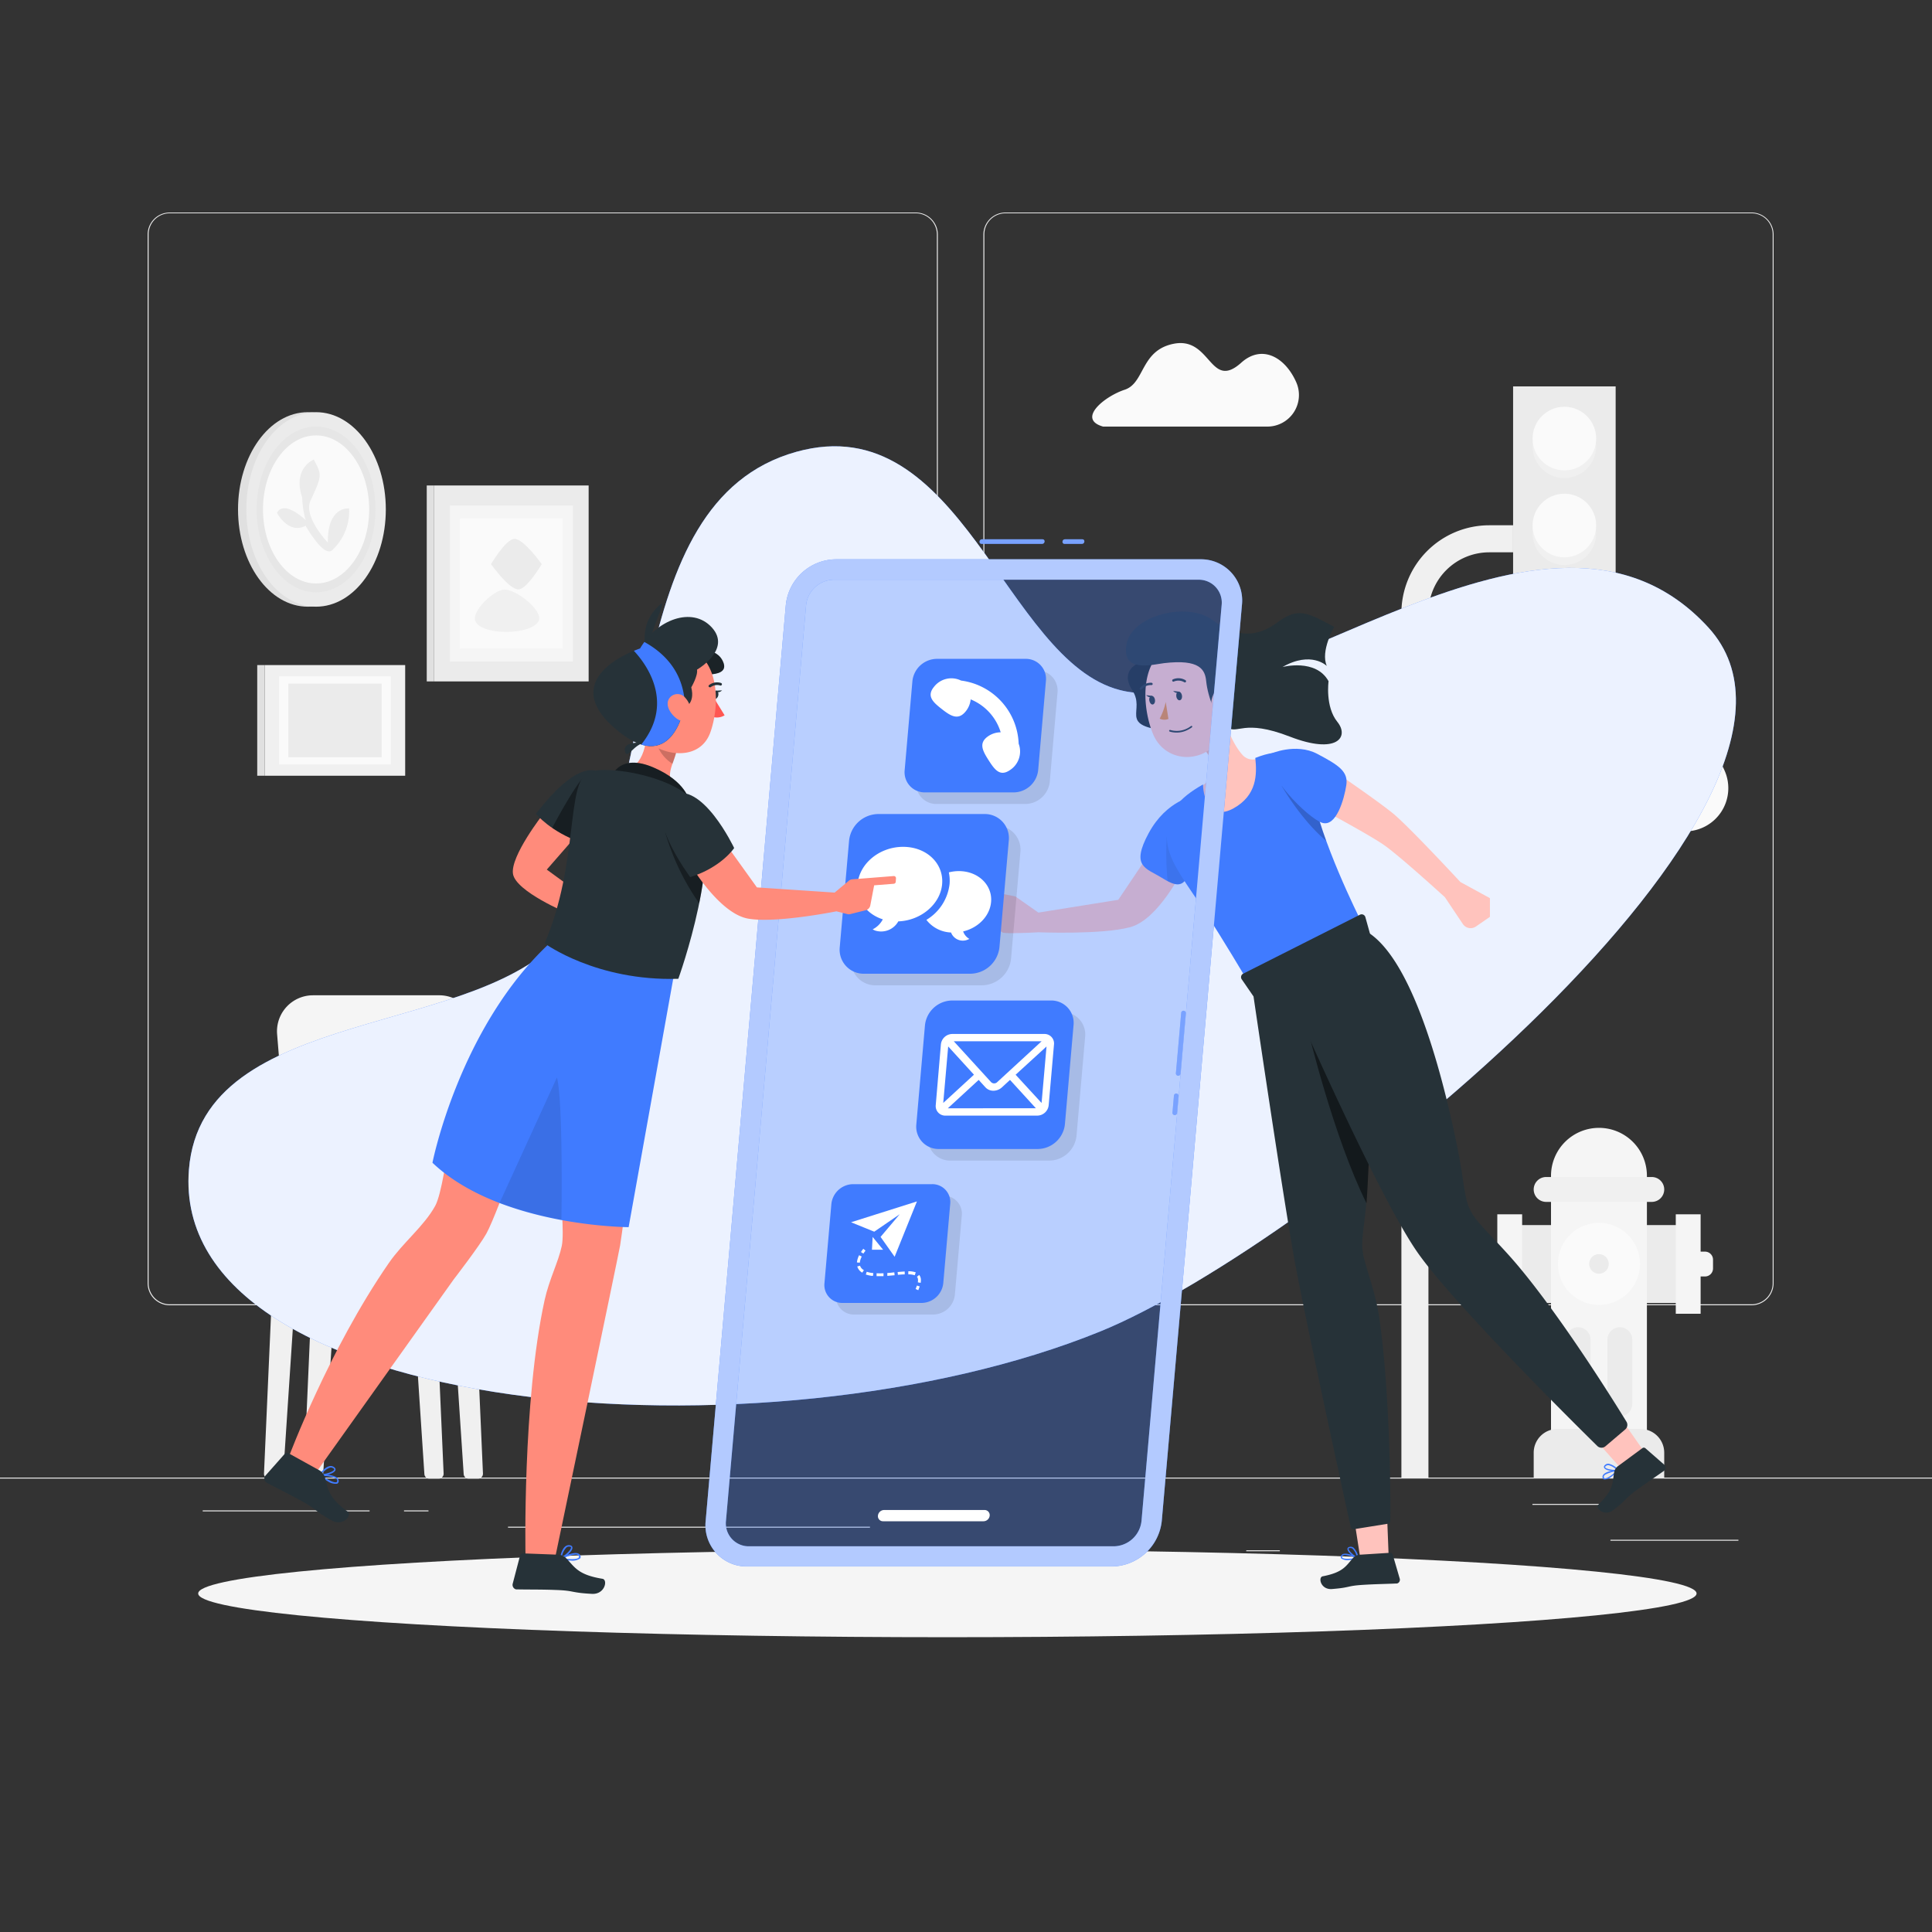 <svg xmlns="http://www.w3.org/2000/svg" viewBox="0 0 500 500"><rect x="0" y="0" width="500" height="500" fill="#333333" stroke="none"/><g id="background-complete"><rect x="416.78" y="398.49" width="33.12" height="0.25" style="fill:#ebebeb"></rect><rect x="322.53" y="401.21" width="8.69" height="0.25" style="fill:#ebebeb"></rect><rect x="396.59" y="389.21" width="19.19" height="0.25" style="fill:#ebebeb"></rect><rect x="52.46" y="390.89" width="43.19" height="0.25" style="fill:#ebebeb"></rect><rect x="104.56" y="390.89" width="6.33" height="0.25" style="fill:#ebebeb"></rect><rect x="131.47" y="395.11" width="93.68" height="0.25" style="fill:#ebebeb"></rect><path d="M237,337.8H43.92a5.71,5.71,0,0,1-5.71-5.71V60.66A5.71,5.71,0,0,1,43.92,55H237a5.71,5.71,0,0,1,5.71,5.71V332.09A5.71,5.71,0,0,1,237,337.8ZM43.92,55.2a5.47,5.47,0,0,0-5.46,5.46V332.09a5.47,5.47,0,0,0,5.46,5.46H237a5.47,5.47,0,0,0,5.46-5.46V60.66A5.47,5.47,0,0,0,237,55.2Z" style="fill:#ebebeb"></path><path d="M453.31,337.8H260.21a5.72,5.72,0,0,1-5.71-5.71V60.66A5.72,5.72,0,0,1,260.21,55h193.1A5.71,5.71,0,0,1,459,60.66V332.09A5.71,5.71,0,0,1,453.31,337.8ZM260.21,55.2a5.47,5.47,0,0,0-5.46,5.46V332.09a5.47,5.47,0,0,0,5.46,5.46h193.1a5.47,5.47,0,0,0,5.46-5.46V60.66a5.47,5.47,0,0,0-5.46-5.46Z" style="fill:#ebebeb"></path><rect y="382.4" width="500" height="0.25" style="fill:#ebebeb"></rect><path d="M377.83,215.16h58.29a11.19,11.19,0,0,0,10.23-15.67c-3.87-8.89-12.1-13.71-19.54-7-11.19,10-10.66-9.43-24.05-6.7-11.71,2.39-10.1,13.92-17.27,16.29S368.42,212.51,377.83,215.16Z" style="fill:#fafafa"></path><path d="M285.48,110.4H328A8.17,8.17,0,0,0,335.5,99c-2.83-6.49-8.84-10-14.26-5.14-8.17,7.34-7.79-6.88-17.56-4.88-8.55,1.74-7.37,10.16-12.61,11.88S278.62,108.46,285.48,110.4Z" style="fill:#fafafa"></path><path d="M369.68,382.52h-7V158.67a22.75,22.75,0,0,1,22.72-22.73h6.19v7H385.4a15.74,15.74,0,0,0-15.72,15.73Z" style="fill:#f0f0f0"></path><rect x="391.59" y="100" width="26.54" height="74.98" style="fill:#ebebeb"></rect><path d="M391.59,175h26.54a0,0,0,0,1,0,0v.14a5.17,5.17,0,0,1-5.17,5.17h-16.2a5.17,5.17,0,0,1-5.17-5.17V175A0,0,0,0,1,391.59,175Z" style="fill:#e6e6e6"></path><circle cx="404.86" cy="115.5" r="8.23" style="fill:#f0f0f0"></circle><circle cx="404.86" cy="113.5" r="8.23" style="fill:#fafafa"></circle><circle cx="404.86" cy="138" r="8.23" style="fill:#f0f0f0"></circle><circle cx="404.86" cy="136" r="8.23" style="fill:#fafafa"></circle><circle cx="404.86" cy="160.5" r="8.23" style="fill:#f0f0f0"></circle><circle cx="404.86" cy="158.5" r="8.23" style="fill:#fafafa"></circle><rect x="390.72" y="317.05" width="46.19" height="20.16" style="fill:#ebebeb"></rect><rect x="387.5" y="314.26" width="6.43" height="25.74" style="fill:#f5f5f5"></rect><rect x="433.69" y="314.26" width="6.43" height="25.74" style="fill:#f5f5f5"></rect><path d="M386.36,323.92h4.36a0,0,0,0,1,0,0v6.43a0,0,0,0,1,0,0h-4.36a2.08,2.08,0,0,1-2.08-2.08V326A2.08,2.08,0,0,1,386.36,323.92Z" style="fill:#f5f5f5"></path><path d="M439,323.92h4.36a0,0,0,0,1,0,0v6.43a0,0,0,0,1,0,0H439a2.08,2.08,0,0,1-2.08-2.08V326A2.08,2.08,0,0,1,439,323.92Z" transform="translate(880.25 654.27) rotate(180)" style="fill:#f5f5f5"></path><path d="M426.22,374H401.4V304.3a12.41,12.41,0,0,1,12.41-12.41h0a12.4,12.4,0,0,1,12.41,12.41Z" style="fill:#f5f5f5"></path><path d="M403.07,369.81h21.49A6.15,6.15,0,0,1,430.7,376v6.57a0,0,0,0,1,0,0H396.92a0,0,0,0,1,0,0V376A6.15,6.15,0,0,1,403.07,369.81Z" style="fill:#ebebeb"></path><circle cx="413.81" cy="327.09" r="10.62" style="fill:#fafafa"></circle><path d="M416.34,327.09a2.53,2.53,0,1,1-2.53-2.52A2.53,2.53,0,0,1,416.34,327.09Z" style="fill:#ebebeb"></path><path d="M396.92,307.83h0a3.22,3.22,0,0,1,3.22-3.22h27.35a3.22,3.22,0,0,1,3.21,3.22h0a3.22,3.22,0,0,1-3.21,3.22H400.14A3.22,3.22,0,0,1,396.92,307.83Z" style="fill:#f0f0f0"></path><path d="M408.41,343.49h0a3.22,3.22,0,0,1,3.22,3.21v16.63a3.22,3.22,0,0,1-3.22,3.22h0a3.22,3.22,0,0,1-3.21-3.22V346.7A3.21,3.21,0,0,1,408.41,343.49Z" style="fill:#ebebeb"></path><path d="M419.21,343.49h0a3.22,3.22,0,0,1,3.22,3.21v16.63a3.22,3.22,0,0,1-3.22,3.22h0a3.22,3.22,0,0,1-3.21-3.22V346.7A3.21,3.21,0,0,1,419.21,343.49Z" style="fill:#ebebeb"></path><path d="M72.05,382.67H69.59a1.27,1.27,0,0,1-1.27-1.32L71,320.92H77.3l-4,60.57A1.27,1.27,0,0,1,72.05,382.67Z" style="fill:#f0f0f0"></path><path d="M82.38,382.67H79.92a1.26,1.26,0,0,1-1.26-1.32l2.65-60.43h6.32l-4,60.57A1.26,1.26,0,0,1,82.38,382.67Z" style="fill:#f0f0f0"></path><path d="M111.08,382.67h2.46a1.27,1.27,0,0,0,1.27-1.32l-2.66-60.43h-6.32l4,60.57A1.26,1.26,0,0,0,111.08,382.67Z" style="fill:#f0f0f0"></path><path d="M121.26,382.67h2.46a1.27,1.27,0,0,0,1.27-1.32l-2.65-60.43H116l4,60.57A1.26,1.26,0,0,0,121.26,382.67Z" style="fill:#f0f0f0"></path><rect x="82.54" y="285.37" width="5.36" height="28.32" style="fill:#f0f0f0"></rect><rect x="106.24" y="285.37" width="5.36" height="28.32" style="fill:#f0f0f0"></rect><path d="M129.75,319.73c0,6.26-14.48,5.67-32.34,5.67s-32.35.59-32.35-5.67,14.48-11.34,32.35-11.34S129.75,313.46,129.75,319.73Z" style="fill:#f5f5f5"></path><path d="M112.79,288.45H82a9.32,9.32,0,0,1-9.29-8.59l-1-12.28a9.32,9.32,0,0,1,9.29-10h32.69a9.31,9.31,0,0,1,9.29,10l-1,12.28A9.31,9.31,0,0,1,112.79,288.45Z" style="fill:#f5f5f5"></path><rect x="68.53" y="172.12" width="36.33" height="28.64" style="fill:#f0f0f0"></rect><rect x="66.57" y="172.12" width="1.96" height="28.64" style="fill:#e0e0e0"></rect><rect x="72.23" y="175.04" width="28.92" height="22.8" style="fill:#fafafa"></rect><rect x="74.62" y="176.92" width="24.16" height="19.05" style="fill:#ebebeb"></rect><rect x="112.35" y="125.64" width="39.99" height="50.71" style="fill:#ebebeb"></rect><rect x="110.44" y="125.64" width="1.91" height="50.71" style="fill:#e0e0e0"></rect><rect x="116.43" y="130.81" width="31.83" height="40.37" style="fill:#f5f5f5"></rect><rect x="119.05" y="134.14" width="26.59" height="33.73" style="fill:#fafafa"></rect><path d="M127.08,146s4.7,6.65,7.12,6.54c2.21-.09,6-6.54,6-6.54s-4.7-6.65-7.12-6.54C130.84,139.59,127.08,146,127.08,146Z" style="fill:#ebebeb"></path><path d="M139.38,160.76c1.39-2.68-5.87-8.31-8.89-8.18-2.77.12-8.54,5.63-7.46,8.18C124.61,164.53,137.5,164.39,139.38,160.76Z" style="fill:#f0f0f0"></path><ellipse cx="79.65" cy="131.84" rx="18.05" ry="25.17" style="fill:#e0e0e0"></ellipse><ellipse cx="81.8" cy="131.84" rx="18.05" ry="25.17" style="fill:#ebebeb"></ellipse><ellipse cx="81.8" cy="131.84" rx="15.38" ry="21.44" style="fill:#e6e6e6"></ellipse><ellipse cx="81.8" cy="131.84" rx="13.74" ry="19.16" style="fill:#fafafa"></ellipse><path d="M86.11,142.25a13.77,13.77,0,0,0,4.24-10.66s-5.67-.67-5.5,8.83c0,0-6.39-6.63-4.5-10.83,3-6.57,3-6.57.86-10.67,0,0-5.57,2.25-3,9.83a23.6,23.6,0,0,0,.89,5.84s-5.61-5.38-7.42-1.86c0,0,3,5.69,7.42,3.33C79.07,136.06,84,144.77,86.11,142.25Z" style="fill:#ebebeb"></path></g><g id="background-simple"><path d="M146.84,240.67c25.09-33.08,12.3-110.65,59.25-123.74,42.75-11.9,53.86,54,83.76,61.66,37.2,9.53,110.41-61.93,152.28-16.19,40.57,44.31-103,160.08-157.36,182.17-86.29,35.08-240.95,22.48-235.88-41.84C52.29,259.55,125.22,269.17,146.84,240.67Z" style="fill:#407BFF"></path><path d="M146.84,240.67c25.09-33.08,12.3-110.65,59.25-123.74,42.75-11.9,53.86,54,83.76,61.66,37.2,9.53,110.41-61.93,152.28-16.19,40.57,44.31-103,160.08-157.36,182.17-86.29,35.08-240.95,22.48-235.88-41.84C52.29,259.55,125.22,269.17,146.84,240.67Z" style="fill:#fff;opacity:0.9"></path></g><g id="Shadow"><ellipse id="path" cx="245.18" cy="412.39" rx="193.89" ry="11.32" style="fill:#f5f5f5"></ellipse></g><g id="character-2"><path d="M321.78,195.61c-2.69-2.8-4.6-8-5.53-11.35L312,194.4a6.9,6.9,0,0,1,1.56,5.82c0,.09-.15,1.79-3,3.53,0,0,.51,10.26,6.62,8.81s9.43-13.63,9.43-13.63l.44-3.45S324.27,197.82,321.78,195.61Z" style="fill:#ffc3bd"></path><path d="M313.07,191.92l-1,2.48a7.39,7.39,0,0,1,1.58,3.33c2.8-3.3,3.11-8.64,3.11-8.64Z" style="opacity:0.1"></path><path d="M268.71,241.27s16.49.67,23.81-1.33,13.54-14.81,13.54-14.81l-8.35-4.61-8.3,12.35-20.68,3.31L262.79,232s-12-2.56-12-1,6.19,2.82,6.19,2.82.37,7.38,2.91,7.61S268.71,241.27,268.71,241.27Z" style="fill:#ffc3bd"></path><path d="M309.07,206s-7.14,1-11.81,9.65-.68,9,3.27,11.44,5.93,3,7.75-2.34S313.69,205.45,309.07,206Z" style="fill:#407BFF"></path><path d="M309.05,222.31l-2.65-5.4-4.45-.34a75.15,75.15,0,0,0,.23,11.46c2.89,1.51,4.56,1.21,6.1-3.3C308.51,224.05,308.78,223.23,309.05,222.31Z" style="opacity:0.1"></path><path d="M294.83,171.54s-5.2,1.84-1.76,7.13-3.5,8.89,8.15,10.35.41-19.61.41-19.61Z" style="fill:#263238"></path><path d="M294.83,171.54s-5.2,1.84-1.76,7.13-3.5,8.89,8.15,10.35.41-19.61.41-19.61Z" style="opacity:0.3"></path><path d="M339.62,204.74c-1.74-11.32-8.33-11.12-14.75-8.59.45,4.26.46,9.7-5.71,13.09-5.55,3-7.71-2-7.83-6.22-5.82,3.31-10.68,7.55-9.09,16,.91,4.8,5.15,10.07,9.49,16.76,5.19,8,10.53,17.08,10.53,17.08l29.66-15.1S341.51,217,339.62,204.74Z" style="fill:#407BFF"></path><path d="M339.62,204.74a21.7,21.7,0,0,0-1.07-4.28l-4.49-.76-2.34,3.72s4.95,8.72,11.53,14.23A72.41,72.41,0,0,1,339.62,204.74Z" style="opacity:0.2"></path><path d="M347.55,201.14s10.18,7,13.29,9.65c4.63,4,17.1,17.47,17.1,17.47l7.65,4.18v4.84l-3.62,2.5a2.42,2.42,0,0,1-3.39-.65l-4.64-6.93s-11.44-10.45-15.65-13.43c-3.56-2.52-15.1-8.71-15.1-8.71Z" style="fill:#ffc3bd"></path><path d="M328.76,195.1s6.56-2.95,12.15,0,8.06,4.57,7.51,8.13-2.6,10.92-6.28,9.7S326.72,200.06,328.76,195.1Z" style="fill:#407BFF"></path><path d="M317.8,175.82c.76,7.67,1.25,10.89-1.95,15.4-4.82,6.79-14.4,6.05-17.43-1.23-2.74-6.56-3.52-18,3.42-22.2a10.49,10.49,0,0,1,16,8Z" style="fill:#ffc3bd"></path><path d="M301.69,181.68a16.77,16.77,0,0,1-1.56,4.3,2.67,2.67,0,0,0,2.26.07Z" style="fill:#ed893e"></path><path d="M306.81,176.56a.29.29,0,0,0,.11-.11.31.31,0,0,0-.11-.41h0a3.56,3.56,0,0,0-3.28-.21.32.32,0,0,0-.13.42.3.3,0,0,0,.4.13,3,3,0,0,1,2.72.2A.29.29,0,0,0,306.81,176.56Z" style="fill:#263238"></path><path d="M295.36,178.5l.13-.1a3,3,0,0,1,2.47-1.1.31.31,0,0,0,.35-.26h0a.33.33,0,0,0-.28-.34,3.62,3.62,0,0,0-3,1.32.31.31,0,0,0,0,.43.33.33,0,0,0,.33.06Z" style="fill:#263238"></path><path d="M305.89,180c.1.61-.15,1.16-.56,1.23s-.81-.37-.9-1,.14-1.16.54-1.23S305.78,179.34,305.89,180Z" style="fill:#263238"></path><path d="M298.9,181.09c.1.61-.15,1.16-.55,1.23s-.8-.38-.91-1,.15-1.17.55-1.23S298.81,180.46,298.9,181.09Z" style="fill:#263238"></path><path d="M298.17,180.09l-1.55-.18S297.57,180.94,298.17,180.09Z" style="fill:#263238"></path><path d="M305.16,179l-1.55-.18S304.56,179.81,305.16,179Z" style="fill:#263238"></path><path d="M307.38,188.89a6.64,6.64,0,0,0,1.08-.66.22.22,0,0,0,.05-.31h0a.23.23,0,0,0-.31,0,6,6,0,0,1-5.32,1,.22.22,0,0,0-.29.12.21.21,0,0,0,.13.29A6.23,6.23,0,0,0,307.38,188.89Z" style="fill:#263238"></path><path d="M301.26,171.62c-3,.36-11,2.64-9.73-4.82s15.56-11.19,22.2-6.37,11.74,4.46,17,.55,7.82-2.37,14.56,1.27c0,0-3.64,6.28-1.91,10.1,0,0-4-4-11.47.27,0,0,8.64-2.29,11.92,3.68,0,0-.91,6.59,2.27,10.51s-.09,8.56-12.28,3.83-13.49-.39-16.3-2.48-4.92-7.75-5.36-11.86C311.88,173.34,310.55,170.52,301.26,171.62Z" style="fill:#263238"></path><path d="M318.85,181.09a5.62,5.62,0,0,1-2.15,3.73c-1.57,1.18-3.08,0-3.24-1.91-.15-1.67.49-4.31,2.36-4.77a2.54,2.54,0,0,1,3,3Z" style="fill:#ffc3bd"></path><path d="M359,393c.26,6.39.45,11.46.45,11.46l-7.1.81s-.68-4.32-1.7-10.95Z" style="fill:#ffc3bd"></path><path d="M349.23,403.73a3,3,0,0,1-2.12-.4.63.63,0,0,1,0-.73.82.82,0,0,1,.5-.43c1.17-.4,3.73.85,3.84.91a.18.18,0,0,1,.1.17.16.16,0,0,1-.13.14A12.14,12.14,0,0,1,349.23,403.73Zm-1.21-1.3a.87.87,0,0,0-.32.06.45.45,0,0,0-.32.25c-.11.22-.06.32,0,.37.36.44,2.15.34,3.46.09A7.9,7.9,0,0,0,348,402.43Z" style="fill:#407BFF"></path><path d="M351.36,403.39h-.07c-.87-.32-2.67-1.75-2.57-2.56,0-.19.13-.43.59-.51a1.23,1.23,0,0,1,1,.23,4.74,4.74,0,0,1,1.27,2.67.14.14,0,0,1-.18.17Zm-1.92-2.76h-.09c-.3,0-.32.17-.32.21,0,.48,1.18,1.62,2.09,2.08a3.93,3.93,0,0,0-1.08-2.11.91.91,0,0,0-.6-.18Z" style="fill:#407BFF"></path><path d="M352.05,402.35l7.74-.49a.62.62,0,0,1,.64.45l1.81,6.21a1,1,0,0,1-.7,1.29.85.85,0,0,1-.22,0c-2.79.13-5.29.14-8.76.36-4.1.27-3,.69-7.85,1.07-2.9.22-3.64-3-2.42-3.29,5.59-1.07,6.07-2.81,8.11-5A2.59,2.59,0,0,1,352.05,402.35Z" style="fill:#263238"></path><path d="M354.7,242.18l-1.35-4.85a1,1,0,0,0-1.38-.61L321.71,252a1,1,0,0,0-.36,1.43l3.06,4.45S331.92,309,335,326c3.18,17.33,14.56,69.19,14.56,69.19a.72.72,0,0,0,.83.57l8.81-1.42a.73.73,0,0,0,.61-.7c.1-4.42,0-32.36-2.78-52.13-1-7.06-3.38-12.72-4.19-16.61-.89-4.29.49-7.17,1-17.5C354.94,288,356.16,257.3,354.7,242.18Z" style="fill:#263238"></path><path d="M353.91,307.44c.35-6.51.71-14.27,1-22.29l-8.78-14.8-3.91-8.74-3.7,5s6.54,27.51,15.13,44.79C353.74,310.24,353.84,308.92,353.91,307.44Z" style="opacity:0.5"></path><path d="M420.5,368.54c3.68,5.23,6.07,8.67,6.07,8.67L421,381.73l-7.36-8.28Z" style="fill:#ffc3bd"></path><path d="M417.16,382.08a3,3,0,0,1-2,.81.63.63,0,0,1-.43-.6.88.88,0,0,1,.19-.63c.77-1,3.6-1.3,3.73-1.32a.16.16,0,0,1,.17.1.17.17,0,0,1,0,.19A13.2,13.2,0,0,1,417.16,382.08Zm-1.73-.44a1.26,1.26,0,0,0-.24.22.51.51,0,0,0-.12.39c0,.24.12.3.19.32.54.17,2-.88,3-1.8A7.77,7.77,0,0,0,415.43,381.64Z" style="fill:#407BFF"></path><path d="M418.77,380.64l-.06,0c-.91.2-3.2,0-3.55-.76-.1-.17-.13-.44.22-.75a1.25,1.25,0,0,1,.92-.33,4.83,4.83,0,0,1,2.53,1.56.17.17,0,0,1,0,.17A.2.2,0,0,1,418.77,380.64Zm-3.11-1.28-.08.05c-.23.2-.18.31-.16.35.25.41,1.87.72,2.89.61a4.06,4.06,0,0,0-2.06-1.19.9.9,0,0,0-.59.18Z" style="fill:#407BFF"></path><path d="M418.78,379.4l6.25-4.61a.62.62,0,0,1,.78,0l4.87,4.25a1,1,0,0,1,.12,1.46,1.1,1.1,0,0,1-.16.15c-2.28,1.62-4.38,3-7.18,5.05-3.3,2.44-2.17,2.22-6,5.14-2.32,1.76-4.71-.59-3.82-1.45,4.13-3.93,3.59-5.65,4.14-8.57A2.52,2.52,0,0,1,418.78,379.4Z" style="fill:#263238"></path><path d="M332.54,254.52s23.17,53.41,34.12,69.33c9.73,14.14,46.67,50.32,46.67,50.32a1.56,1.56,0,0,0,2.15.13l5.13-4.36a1.57,1.57,0,0,0,.32-2c-3.15-5.13-16.41-26.46-28.05-40.34-4.64-5.53-9.1-9.59-11.3-12.64-2.89-4-2.21-7.26-4.5-18.45-4.26-20.81-12.56-51.41-25.16-56.3Z" style="fill:#263238"></path></g><g id="Device"><path d="M287.81,405.43H193.42a10.66,10.66,0,0,1-10.79-11.82l20.74-237a13.16,13.16,0,0,1,12.86-11.83h94.39a10.66,10.66,0,0,1,10.79,11.83l-20.74,237A13.16,13.16,0,0,1,287.81,405.43Z" style="fill:#407BFF;opacity:0.3"></path><path d="M310.62,144.74H216.23a13.16,13.16,0,0,0-12.86,11.83l-20.74,237a10.66,10.66,0,0,0,10.79,11.82h94.39a13.16,13.16,0,0,0,12.86-11.82l20.74-237A10.66,10.66,0,0,0,310.62,144.74Zm-15.2,248.87a7.32,7.32,0,0,1-7.15,6.57H193.88a5.93,5.93,0,0,1-6-6.57l20.74-237a7.32,7.32,0,0,1,7.15-6.58h94.39a5.93,5.93,0,0,1,6,6.58Z" style="fill:#407BFF"></path><path d="M310.62,144.74H216.23a13.16,13.16,0,0,0-12.86,11.83l-20.74,237a10.66,10.66,0,0,0,10.79,11.82h94.39a13.16,13.16,0,0,0,12.86-11.82l20.74-237A10.66,10.66,0,0,0,310.62,144.74Zm-15.2,248.87a7.32,7.32,0,0,1-7.15,6.57H193.88a5.93,5.93,0,0,1-6-6.57l20.74-237a7.32,7.32,0,0,1,7.15-6.58h94.39a5.93,5.93,0,0,1,6,6.58Z" style="fill:#fff;opacity:0.6"></path><path d="M254.79,390.79h-26a1.62,1.62,0,0,0-1.58,1.46,1.31,1.31,0,0,0,1.33,1.45h26a1.62,1.62,0,0,0,1.59-1.45A1.32,1.32,0,0,0,254.79,390.79Z" style="fill:#fff"></path><path d="M254.15,255H226.63a6.22,6.22,0,0,1-6.3-6.9l2.41-27.53a7.68,7.68,0,0,1,7.5-6.9h27.53a6.23,6.23,0,0,1,6.3,6.9l-2.41,27.53A7.68,7.68,0,0,1,254.15,255Z" style="opacity:0.1"></path><path d="M251.15,252H223.63a6.22,6.22,0,0,1-6.3-6.9l2.41-27.53a7.68,7.68,0,0,1,7.5-6.9h27.53a6.23,6.23,0,0,1,6.3,6.9l-2.41,27.53A7.68,7.68,0,0,1,251.15,252Z" style="fill:#407BFF"></path><path d="M243.82,228.82c.47-5.34-4-9.66-10.1-9.66s-11.32,4.32-11.78,9.66c-.37,4.21,2.38,7.79,6.53,9.1a5.92,5.92,0,0,1-2.62,2.59,3.68,3.68,0,0,0,.63.31,5.07,5.07,0,0,0,6-2.37C238.32,238.25,243.37,234,243.82,228.82Z" style="fill:#fff"></path><path d="M256.49,233.44c.39-4.4-3.34-8-8.33-8a10.58,10.58,0,0,0-2.6.33,10.42,10.42,0,0,1,.19,3,12.44,12.44,0,0,1-6,9.29,8.46,8.46,0,0,0,6.38,3.27,3.26,3.26,0,0,0,4.22,1.89,4.83,4.83,0,0,0,.52-.23,3.58,3.58,0,0,1-1.61-1.94C253.13,240.15,256.17,237.09,256.49,233.44Z" style="fill:#fff"></path><path d="M241.53,340.2H221.06a4.63,4.63,0,0,1-4.69-5.13l1.79-20.47a5.72,5.72,0,0,1,5.59-5.14h20.47a4.63,4.63,0,0,1,4.69,5.14l-1.79,20.47A5.71,5.71,0,0,1,241.53,340.2Z" style="opacity:0.1"></path><path d="M271.57,300.36H246a5.78,5.78,0,0,1-5.85-6.42l2.23-25.59a7.15,7.15,0,0,1,7-6.42h25.6a5.79,5.79,0,0,1,5.85,6.42l-2.23,25.59A7.15,7.15,0,0,1,271.57,300.36Z" style="opacity:0.1"></path><path d="M268.57,297.36H243a5.78,5.78,0,0,1-5.85-6.42l2.23-25.59a7.15,7.15,0,0,1,7-6.42h25.6a5.79,5.79,0,0,1,5.85,6.42l-2.23,25.59A7.15,7.15,0,0,1,268.57,297.36Z" style="fill:#407BFF"></path><path d="M238.53,337.2H218.06a4.63,4.63,0,0,1-4.69-5.13l1.79-20.47a5.72,5.72,0,0,1,5.59-5.14h20.47a4.63,4.63,0,0,1,4.69,5.14l-1.79,20.47A5.71,5.71,0,0,1,238.53,337.2Z" style="fill:#407BFF"></path><path d="M270.25,267.59H246.5a3,3,0,0,0-3,2.73L242.17,286a2.46,2.46,0,0,0,2.49,2.72H268.4a3,3,0,0,0,3-2.72l1.37-15.66A2.46,2.46,0,0,0,270.25,267.59Zm-18.19,10.54-7.95,7.31,1.28-14.62Zm-5.22-8.65h22.73l-11.49,10.57a1.12,1.12,0,0,1-1.59,0Zm6.44,10,1.75,1.92a2.76,2.76,0,0,0,2.06.88,3.27,3.27,0,0,0,2.21-.88l2.09-1.92,6.7,7.34H245.3Zm9.56-1.34,8-7.31-1.28,14.62Z" style="fill:#fff"></path><polygon points="220.25 316.32 226.25 318.76 232.85 314.24 227.89 320.11 231.53 325.25 237.3 310.93 220.25 316.32" style="fill:#fff"></polygon><polygon points="225.84 320.12 228.54 323.42 225.66 323.42 225.84 320.12" style="fill:#fff"></polygon><path d="M223.45,324.43l-.63-.4a7.58,7.58,0,0,1,.61-.85l.57.49A6.86,6.86,0,0,0,223.45,324.43Z" style="fill:#fff"></path><path d="M223.15,329.36a2.72,2.72,0,0,1-1.29-1.6l.72-.2a2,2,0,0,0,1,1.15Zm-.63-2.58-.75-.06a5.36,5.36,0,0,1,.57-1.87l.68.34A4.52,4.52,0,0,0,222.52,326.78Z" style="fill:#fff"></path><path d="M238.27,332l-.74-.13a2.74,2.74,0,0,0,.05-.55,1.3,1.3,0,0,0-.27-.89l.58-.48a2.12,2.12,0,0,1,.44,1.37A4.27,4.27,0,0,1,238.27,332Zm-10.63-1.73-.78,0,0-.75a17.86,17.86,0,0,0,1.79,0l0,.75Zm2-.08,0-.75c.61,0,1.22-.1,1.81-.16l.07.75Zm-3.71,0-.31,0a8.68,8.68,0,0,1-1.55-.35l.24-.71a7.35,7.35,0,0,0,1.41.32l.29,0Zm10.8-.15a5,5,0,0,0-1.66-.24V329a5.6,5.6,0,0,1,1.93.29Zm-4.35-.09-.07-.75c.64-.06,1.26-.11,1.83-.14l0,.75C233.61,329.81,233,329.86,232.37,329.92Z" style="fill:#fff"></path><path d="M237.65,333.9l-.69-.3c.14-.32.26-.63.35-.9l.71.23C237.92,333.23,237.8,333.55,237.65,333.9Z" style="fill:#fff"></path><path d="M265.4,208.07h-23a5.21,5.21,0,0,1-5.27-5.78l2-23a6.43,6.43,0,0,1,6.28-5.78h23a5.21,5.21,0,0,1,5.27,5.78l-2,23A6.43,6.43,0,0,1,265.4,208.07Z" style="opacity:0.1"></path><path d="M262.4,205.07h-23a5.21,5.21,0,0,1-5.27-5.78l2-23a6.43,6.43,0,0,1,6.28-5.78h23a5.21,5.21,0,0,1,5.27,5.78l-2,23A6.43,6.43,0,0,1,262.4,205.07Z" style="fill:#407BFF"></path><path d="M263.63,192.47a17.12,17.12,0,0,0-14.91-16.34,5.68,5.68,0,0,0-7,1.62c-2,2.43-.22,4,2,5.74s4.21,3.07,6.18.64a5.8,5.8,0,0,0,1.31-3.13,13.43,13.43,0,0,1,7.77,8.52,5.77,5.77,0,0,0-3.22,1c-2.59,1.76-1.45,3.81.1,6.24s2.93,4.31,5.51,2.54A5.72,5.72,0,0,0,263.63,192.47Z" style="fill:#fff"></path><path d="M254,140.76H269.7c.78,0,.88-1.2.11-1.2H254.13c-.77,0-.88,1.2-.11,1.2Z" style="fill:#407BFF"></path><path d="M275.45,140.76H280c.78,0,.88-1.2.11-1.2h-4.51c-.77,0-.88,1.2-.1,1.2Z" style="fill:#407BFF"></path><g style="opacity:0.3"><path d="M254,140.76H269.7c.78,0,.88-1.2.11-1.2H254.13c-.77,0-.88,1.2-.11,1.2Z" style="fill:#fff"></path></g><g style="opacity:0.3"><path d="M275.45,140.76H280c.78,0,.88-1.2.11-1.2h-4.51c-.77,0-.88,1.2-.1,1.2Z" style="fill:#fff"></path></g><path d="M305.7,262.07l-1.38,15.68a.6.6,0,0,0,1.2.1q.68-7.83,1.37-15.68a.6.6,0,0,0-1.19-.1Z" style="fill:#407BFF"></path><path d="M303.82,283.49l-.39,4.51a.6.6,0,0,0,1.19.1l.39-4.5a.6.6,0,0,0-1.19-.11Z" style="fill:#407BFF"></path><g style="opacity:0.3"><path d="M305.7,262.07l-1.38,15.68a.6.6,0,0,0,1.2.1q.68-7.83,1.37-15.68a.6.6,0,0,0-1.19-.1Z" style="fill:#fff"></path></g><g style="opacity:0.3"><path d="M303.82,283.49l-.39,4.51a.6.6,0,0,0,1.19.1l.39-4.5a.6.6,0,0,0-1.19-.11Z" style="fill:#fff"></path></g></g><g id="character-1"><path d="M166.85,192.29s-5.8-.79-5.1,2.23C162.26,196.72,164.21,192.39,166.85,192.29Z" style="fill:#263238"></path><path d="M161.81,199.15s4.78-.05,5.52-8.76c0,0,4.56-1.59,7.15,1.25s-3.36,8.34-.08,11.2C174.4,202.84,171.12,204.63,161.81,199.15Z" style="fill:#ff8b7b"></path><path d="M179.5,168.38s6.16-1.32,7.76,3.21-9.12,2.54-9.12,2.54Z" style="fill:#263238"></path><path d="M179.5,168.38s6.16-1.32,7.76,3.21-9.12,2.54-9.12,2.54Z" style="opacity:0.3"></path><path d="M184.54,179.67c.1-.58.48-1,.86-.93s.61.58.51,1.16-.49,1-.86.94S184.44,180.25,184.54,179.67Z" style="fill:#263238"></path><path d="M184.84,180.76l2.69,4.36a3.82,3.82,0,0,1-3.44.29Z" style="fill:#ff5652"></path><path d="M164.47,176.87c-.34,7.41-.64,10.55,2.67,14.72,5.27,4.46,14.17,5.08,16.71-2.09,2.29-6.44,2.46-17.45-4.44-21.19a10.12,10.12,0,0,0-14.94,8.56Z" style="fill:#ff8b7b"></path><path d="M183.61,177.84a.33.33,0,0,0,.32,0,2.74,2.74,0,0,1,2.44-.44.34.34,0,0,0,.44-.19.35.35,0,0,0-.19-.45,3.39,3.39,0,0,0-3.09.52.33.33,0,0,0-.1.46v0A.3.3,0,0,0,183.61,177.84Z" style="fill:#263238"></path><path d="M158.45,200.65s2.06-5.69,10.59-2.06,9.33,8.63,9.33,8.63Z" style="fill:#263238"></path><path d="M158.45,200.65s2.06-5.69,10.59-2.06,9.33,8.63,9.33,8.63Z" style="opacity:0.4"></path><path d="M162.28,308.49s-1.21,10.37-1.79,13.8c-.52,3-17,81.7-17,81.7L136,402.75s-.83-39.87,4.94-66.26c1.19-5.4,3.58-9.92,4.45-14.05.7-3.31-.36-13.55-.36-13.55Z" style="fill:#ff8b7b"></path><path d="M131,306.8s-3.49,9.5-5.12,12.44c-1.77,3.2-8.49,11.91-8.49,11.91l-35.8,50.23-6.85-4.33s10.33-27.66,25.89-50.18c3.71-5.37,9.05-9.46,12-14.79,1.67-3.06,3.09-13.62,3.09-13.62Z" style="fill:#ff8b7b"></path><path d="M140.6,210.64s-8.57,10.93-7.84,15.52,14.16,10.18,14.16,10.18l3.41-4.85-8.82-6.44,8.4-9.63Z" style="fill:#ff8b7b"></path><path d="M154.77,199.7c-1.07-.51-5.82-2.41-16.07,10.91,0,0,3.73,4.65,11.72,7.42C150.42,218,159.42,201.87,154.77,199.7Z" style="fill:#263238"></path><path d="M150.42,218s1.5-2.68,3-6c-.24-5.71-.94-12.8-2.94-10.25-2.66,3.38-6.34,10.19-7.55,12.47A31.17,31.17,0,0,0,150.42,218Z" style="opacity:0.4"></path><path d="M142.35,244a77.88,77.88,0,0,0,31.9,9.18l-11.56,64.41s-33.34-.11-50.77-16.67C111.92,300.88,118.87,265.78,142.35,244Z" style="fill:#407BFF"></path><path d="M140.94,244.14s13.35,9.84,34.61,9.17c0,0,12.21-33.78,4.56-45.21-4.73-7.06-22.89-10.25-27.78-8.24C146.44,202.28,149.85,223.46,140.94,244.14Z" style="fill:#263238"></path><path d="M144.14,278.84l-14.85,32.47a103.09,103.09,0,0,0,16,4.39S145.79,285.37,144.14,278.84Z" style="opacity:0.1"></path><path d="M174.51,213.63l-2.36,1.74a61.52,61.52,0,0,0,8.8,18.39,76,76,0,0,0,1.67-14.33L177.36,215Z" style="opacity:0.4"></path><path d="M187.89,218.51l8,11.15L216,231l3.69-3.07a1.54,1.54,0,0,1,.87-.36l10.74-.85a.55.55,0,0,1,.58.58l-.06.91a.56.56,0,0,1-.5.51l-5.09.4-1,5.21a1.59,1.59,0,0,1-1.16,1.23l-4,1a1.47,1.47,0,0,1-.78,0l-2.82-.71s-15.67,3.16-22.86,1.89-14.28-13-14.28-13Z" style="fill:#ff8b7b"></path><path d="M178.63,227s-12.88-17.23-4.93-21.23,16.3,13.7,16.3,13.7S186.74,224.45,178.63,227Z" style="fill:#263238"></path><path d="M145.13,403.54a.19.19,0,0,1-.15-.16.21.21,0,0,1,.1-.21c.13-.06,3.08-1.61,4.45-1.17a1,1,0,0,1,.6.48.72.72,0,0,1,0,.85,3.49,3.49,0,0,1-2.45.54A13.49,13.49,0,0,1,145.13,403.54Zm.65-.24c1.53.25,3.62.32,4-.21.06-.06.12-.18,0-.43a.55.55,0,0,0-.37-.29,1.21,1.21,0,0,0-.38-.06A9,9,0,0,0,145.78,403.3Z" style="fill:#407BFF"></path><path d="M145,403.53a.18.18,0,0,1-.08-.18c0-.11.32-2.33,1.4-3.16a1.47,1.47,0,0,1,1.11-.29c.54.07.69.35.71.58.14.93-1.92,2.65-2.93,3.06h-.08A.2.2,0,0,1,145,403.53Zm2.28-3.27a1,1,0,0,0-.68.22,4.58,4.58,0,0,0-1.2,2.5c1-.57,2.41-1.92,2.38-2.49,0-.05,0-.19-.38-.23Z" style="fill:#407BFF"></path><path d="M144.33,402.35l-9-.34a.73.73,0,0,0-.73.55l-1.91,7.29a1.21,1.21,0,0,0,.85,1.48.78.78,0,0,0,.26,0c3.26.07,6.16,0,10.22.16,4.79.18,3.55.7,9.18,1,3.39.17,4.15-3.66,2.72-3.9-6.55-1.07-7.16-3.09-9.61-5.54A3,3,0,0,0,144.33,402.35Z" style="fill:#263238"></path><path d="M82.71,381.87a.22.22,0,0,1-.06-.22.19.19,0,0,1,.18-.13c.15,0,3.48,0,4.51,1a1.06,1.06,0,0,1,.32.71.73.73,0,0,1-.4.75,3.54,3.54,0,0,1-2.44-.63A14.23,14.23,0,0,1,82.71,381.87Zm.69.08c1.25.91,3.09,1.91,3.69,1.62.08,0,.18-.1.17-.39a.55.55,0,0,0-.2-.43,1.34,1.34,0,0,0-.31-.22A9.13,9.13,0,0,0,83.4,382Z" style="fill:#407BFF"></path><path d="M82.63,381.81a.18.18,0,0,1,0-.2c.06-.08,1.33-1.93,2.68-2.18a1.46,1.46,0,0,1,1.11.23c.45.31.47.63.38.84-.3.9-2.91,1.51-4,1.42a.12.12,0,0,1-.08,0A.19.19,0,0,1,82.63,381.81Zm3.51-1.88a1,1,0,0,0-.71-.12,4.63,4.63,0,0,0-2.2,1.7c1.2,0,3-.64,3.25-1.15,0-.05.06-.19-.24-.39l-.1,0Z" style="fill:#407BFF"></path><path d="M82.53,380.45l-7.91-4.38a.73.73,0,0,0-.9.15l-5,5.65a1.21,1.21,0,0,0,.09,1.71l.21.15c2.88,1.53,5.51,2.78,9.06,4.75,4.19,2.32,2.85,2.23,7.74,5,3,1.69,5.36-1.39,4.19-2.25-5.36-3.91-5-6-6.08-9.28A3,3,0,0,0,82.53,380.45Z" style="fill:#263238"></path><path d="M177,183.24s3-1,1.9-5.35c0,0,1.77-3,1.49-4.59,0,0,9-5.19,3.86-10.88s-14.47-1.89-18.6,5.38c0,0-21.95,7.14-6.67,20.56C173.85,201.47,177,183.24,177,183.24Z" style="fill:#263238"></path><path d="M167.94,170.85s-3.43-7.53,1.72-13.22S166.24,165.65,167.94,170.85Z" style="fill:#263238"></path><path d="M177,183.24a2.05,2.05,0,0,0,.25-.1c0-5.64-2.17-12.4-10.49-17a18.76,18.76,0,0,0-1.11,1.68s-.63.21-1.6.61c2.88,3.06,10.79,13.19,1.9,24.26C174.86,195.47,177,183.24,177,183.24Z" style="fill:#407BFF"></path><path d="M177.35,180.6a5.72,5.72,0,0,1,1.49,4.11c-.11,2-2.07,2.39-3.63,1.31-1.41-1-3.05-3.2-2.17-5A2.58,2.58,0,0,1,177.35,180.6Z" style="fill:#ff8b7b"></path><path d="M185.26,178.75l1.62-.08S185.82,179.68,185.26,178.75Z" style="fill:#263238"></path><path d="M170.43,193.67a9.93,9.93,0,0,0,3.61,4,28.8,28.8,0,0,0,.91-2.77A13.67,13.67,0,0,1,170.43,193.67Z" style="opacity:0.2"></path></g></svg>